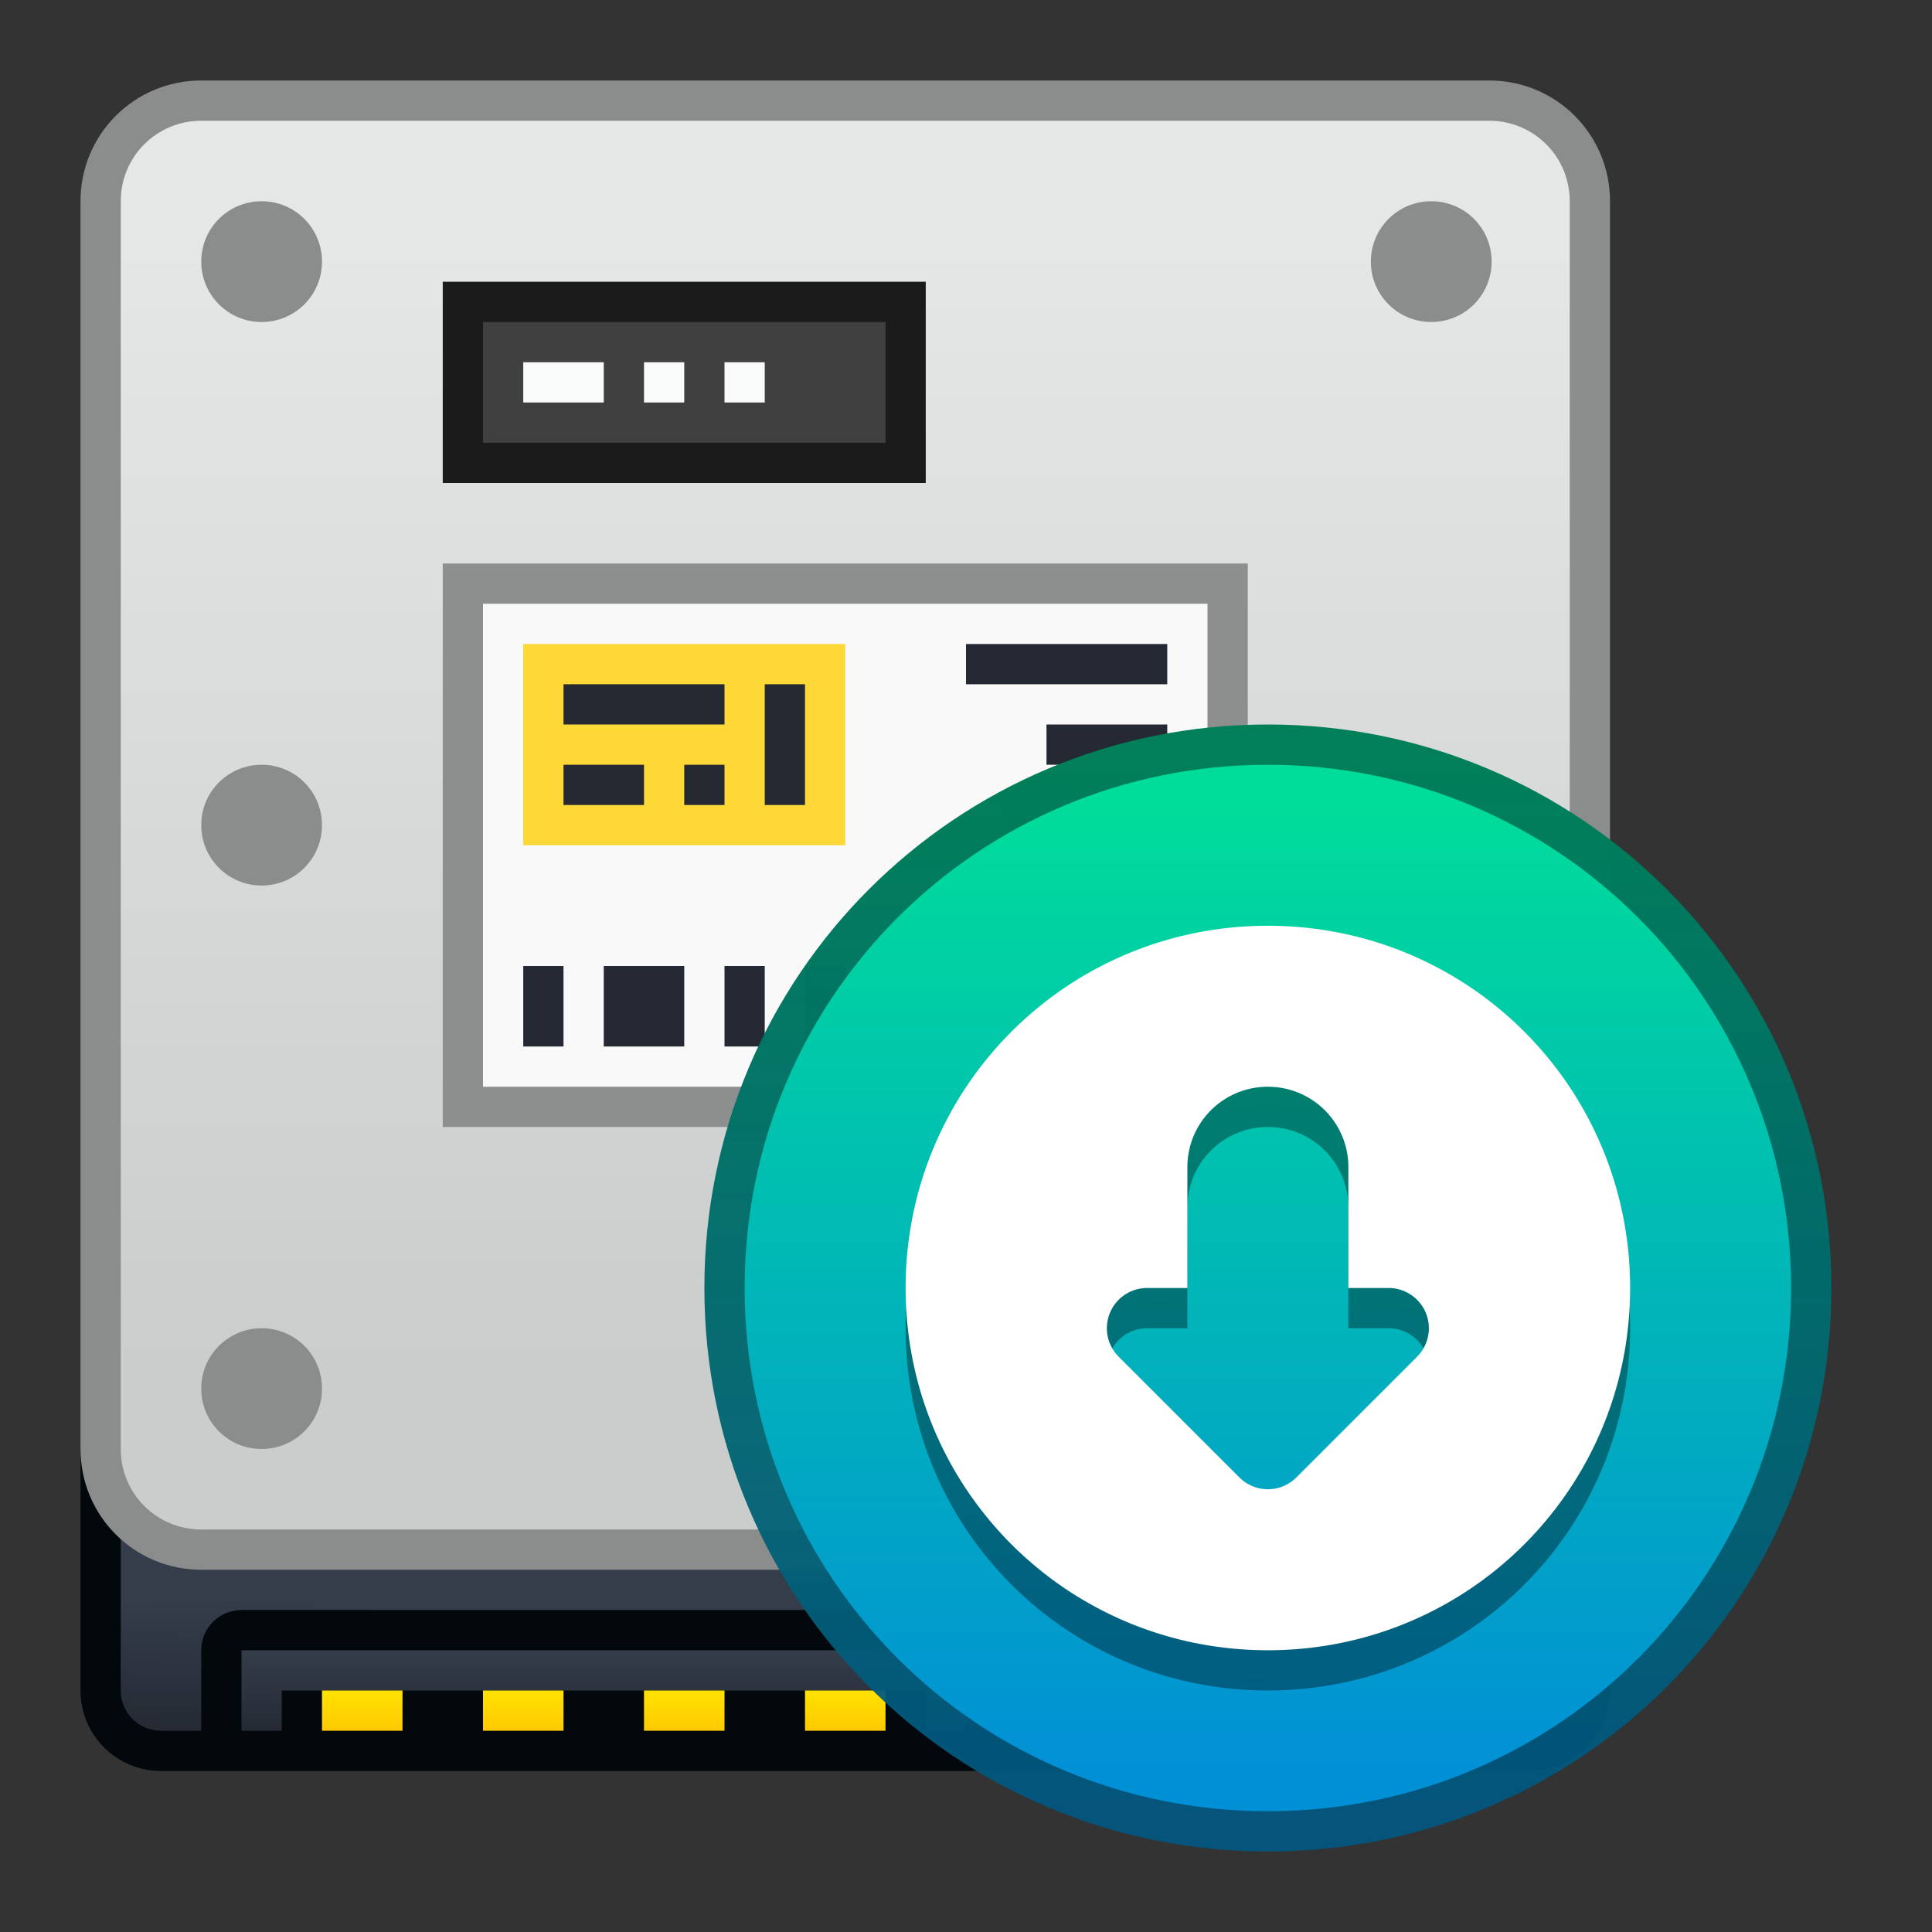 <?xml version="1.0" encoding="UTF-8" standalone="no"?>
<!-- Created with Inkscape (http://www.inkscape.org/) -->

<svg
   xmlns:dc="http://purl.org/dc/elements/1.1/"
   xmlns:cc="http://creativecommons.org/ns#"
   xmlns:rdf="http://www.w3.org/1999/02/22-rdf-syntax-ns#"
   xmlns:svg="http://www.w3.org/2000/svg"
   xmlns="http://www.w3.org/2000/svg"
   xmlns:xlink="http://www.w3.org/1999/xlink"
   xmlns:sodipodi="http://sodipodi.sourceforge.net/DTD/sodipodi-0.dtd"
   xmlns:inkscape="http://www.inkscape.org/namespaces/inkscape"
   width="48"
   height="48"
   viewBox="0 0 48 48"
   version="1.1"
   id="svg8"
   inkscape:version="0.92.2 2405546, 2018-03-11"
   sodipodi:docname="ubiquity-kde.svg">
  <rect x="0" y="0" width="48" height="48" fill="#333333" stroke="none"/>
  <title
     id="title7895">Antu icon Theme</title>
  <defs
     id="defs2">
    <linearGradient
       inkscape:collect="always"
       id="linearGradient956">
      <stop
         style="stop-color:#015680;stop-opacity:0.94"
         offset="0"
         id="stop952" />
      <stop
         style="stop-color:#007f59;stop-opacity:1"
         offset="1"
         id="stop954" />
    </linearGradient>
    <style
       type="text/css"
       id="current-color-scheme">
      .ColorScheme-Text {
        color:#122036;
      }
      </style>
    <style
       type="text/css"
       id="current-color-scheme-5">
      .ColorScheme-Text {
        color:#122036;
      }
      </style>
    <linearGradient
       inkscape:collect="always"
       id="linearGradient1378">
      <stop
         style="stop-color:#cbcccc;stop-opacity:1"
         offset="0"
         id="stop1374" />
      <stop
         style="stop-color:#e5e6e6;stop-opacity:1"
         offset="1"
         id="stop1376" />
    </linearGradient>
    <style
       id="current-color-scheme-2"
       type="text/css">
      .ColorScheme-Text {
        color:#122036;
      }
      </style>
    <style
       id="current-color-scheme-5-1"
       type="text/css">
      .ColorScheme-Text {
        color:#122036;
      }
      </style>
    <style
       id="current-color-scheme-3"
       type="text/css">
      .ColorScheme-Text {
        color:#122036;
      }
      </style>
    <style
       id="current-color-scheme-0"
       type="text/css">
      .ColorScheme-Text {
        color:#122036;
      }
      </style>
    <style
       id="current-color-scheme-53562"
       type="text/css">
      .ColorScheme-Text {
        color:#122036;
      }
      </style>
    <style
       id="current-color-scheme-5-9"
       type="text/css">
      .ColorScheme-Text {
        color:#122036;
      }
      </style>
    <style
       id="current-color-scheme-3-12"
       type="text/css">
      .ColorScheme-Text {
        color:#122036;
      }
      </style>
    <style
       id="current-color-scheme-53"
       type="text/css">
      .ColorScheme-Text {
        color:#122036;
      }
      </style>
    <style
       type="text/css"
       id="current-color-scheme-5-5">
      .ColorScheme-Text {
        color:#122036;
      }
      </style>
    <style
       type="text/css"
       id="current-color-scheme-6">
      .ColorScheme-Text {
        color:#122036;
      }
      </style>
    <style
       type="text/css"
       id="current-color-scheme-5-2">
      .ColorScheme-Text {
        color:#122036;
      }
      </style>
    <style
       id="current-color-scheme-2-7"
       type="text/css">
      .ColorScheme-Text {
        color:#122036;
      }
      </style>
    <style
       id="current-color-scheme-5-1-0"
       type="text/css">
      .ColorScheme-Text {
        color:#122036;
      }
      </style>
    <linearGradient
       gradientTransform="translate(3,2)"
       y2="38.846"
       x2="9.045"
       y1="42"
       x1="9"
       gradientUnits="userSpaceOnUse"
       id="linearGradient1319-0"
       xlink:href="#linearGradient4506"
       inkscape:collect="always" />
    <style
       id="current-color-scheme-3-2"
       type="text/css">
      .ColorScheme-Text {
        color:#122036;
      }
      </style>
    <style
       id="current-color-scheme-535"
       type="text/css">
      .ColorScheme-Text {
        color:#122036;
      }
      </style>
    <style
       type="text/css"
       id="current-color-scheme-5356">
      .ColorScheme-Text {
        color:#122036;
      }
      </style>
    <style
       type="text/css"
       id="current-color-scheme-5-29">
      .ColorScheme-Text {
        color:#122036;
      }
      </style>
    <style
       type="text/css"
       id="current-color-scheme-3-1">
      .ColorScheme-Text {
        color:#122036;
      }
      </style>
    <style
       type="text/css"
       id="current-color-scheme-53-2">
      .ColorScheme-Text {
        color:#122036;
      }
      </style>
    <linearGradient
       gradientUnits="userSpaceOnUse"
       y2="307.65"
       x2="35"
       y1="309.65"
       x1="35"
       id="linearGradient981-5"
       xlink:href="#linearGradient4619"
       inkscape:collect="always"
       gradientTransform="translate(4,1)" />
    <linearGradient
       id="linearGradient4627"
       inkscape:collect="always">
      <stop
         id="stop4623"
         offset="0"
         style="stop-color:#ffc900;stop-opacity:1" />
      <stop
         id="stop4625"
         offset="1"
         style="stop-color:#ffe200;stop-opacity:1" />
    </linearGradient>
    <linearGradient
       gradientTransform="translate(1,-3.8964844e-6)"
       gradientUnits="userSpaceOnUse"
       y2="309.65"
       x2="11"
       y1="310.65"
       x1="11"
       id="linearGradient1112"
       xlink:href="#linearGradient4627"
       inkscape:collect="always" />
    <linearGradient
       gradientUnits="userSpaceOnUse"
       y2="309.65"
       x2="11"
       y1="310.65"
       x1="11"
       id="linearGradient1112-1"
       xlink:href="#linearGradient4627"
       inkscape:collect="always"
       gradientTransform="translate(5,-7.7929688e-6)" />
    <linearGradient
       gradientUnits="userSpaceOnUse"
       y2="309.65"
       x2="11"
       y1="310.65"
       x1="11"
       id="linearGradient1112-8"
       xlink:href="#linearGradient4627"
       inkscape:collect="always"
       gradientTransform="translate(9,-7.7929688e-6)" />
    <linearGradient
       gradientUnits="userSpaceOnUse"
       y2="309.65"
       x2="11"
       y1="310.65"
       x1="11"
       id="linearGradient1112-3"
       xlink:href="#linearGradient4627"
       inkscape:collect="always"
       gradientTransform="translate(13,-7.7929688e-6)" />
    <linearGradient
       gradientTransform="translate(1,266.65)"
       gradientUnits="userSpaceOnUse"
       y2="42"
       x2="17"
       y1="44"
       x1="17"
       id="linearGradient1253"
       xlink:href="#linearGradient4506"
       inkscape:collect="always" />
    <linearGradient
       gradientTransform="translate(1,-266.65)"
       gradientUnits="userSpaceOnUse"
       y2="308.65"
       x2="30"
       y1="310.65"
       x1="30"
       id="linearGradient1261"
       xlink:href="#linearGradient4506"
       inkscape:collect="always" />
    <linearGradient
       inkscape:collect="always"
       id="linearGradient4506">
      <stop
         style="stop-color:#252a34;stop-opacity:1"
         offset="0"
         id="stop4502" />
      <stop
         style="stop-color:#353d4b;stop-opacity:1"
         offset="1"
         id="stop4504" />
    </linearGradient>
    <linearGradient
       gradientUnits="userSpaceOnUse"
       y2="309.65"
       x2="11"
       y1="310.65"
       x1="11"
       id="linearGradient1112-3-3"
       xlink:href="#linearGradient4627"
       inkscape:collect="always"
       gradientTransform="translate(18.406,-9.9964844e-6)" />
    <linearGradient
       gradientUnits="userSpaceOnUse"
       y2="309.65"
       x2="11"
       y1="310.65"
       x1="11"
       id="linearGradient1112-3-3-3"
       xlink:href="#linearGradient4627"
       inkscape:collect="always"
       gradientTransform="translate(20.406,-9.9964844e-6)" />
    <linearGradient
       gradientUnits="userSpaceOnUse"
       y2="309.65"
       x2="11"
       y1="310.65"
       x1="11"
       id="linearGradient1112-3-3-9"
       xlink:href="#linearGradient4627"
       inkscape:collect="always"
       gradientTransform="translate(22.406,-9.9964844e-6)" />
    <linearGradient
       inkscape:collect="always"
       id="linearGradient4619">
      <stop
         style="stop-color:#67d924;stop-opacity:1"
         offset="0"
         id="stop4615" />
      <stop
         style="stop-color:#a3eb1e;stop-opacity:1"
         offset="1"
         id="stop4617" />
    </linearGradient>
    <linearGradient
       inkscape:collect="always"
       xlink:href="#linearGradient1378"
       id="linearGradient1056"
       gradientUnits="userSpaceOnUse"
       gradientTransform="translate(0,-1)"
       x1="17"
       y1="300.65"
       x2="17"
       y2="272.65" />
    <style
       id="current-color-scheme-9"
       type="text/css">
      .ColorScheme-Text {
        color:#122036;
      }
      </style>
    <style
       id="current-color-scheme-5-7"
       type="text/css">
      .ColorScheme-Text {
        color:#122036;
      }
      </style>
    <style
       type="text/css"
       id="current-color-scheme-2-5">
      .ColorScheme-Text {
        color:#122036;
      }
      </style>
    <style
       type="text/css"
       id="current-color-scheme-5-1-03">
      .ColorScheme-Text {
        color:#122036;
      }
      </style>
    <style
       type="text/css"
       id="current-color-scheme-3-6">
      .ColorScheme-Text {
        color:#122036;
      }
      </style>
    <linearGradient
       gradientTransform="translate(-0.5,-4e-6)"
       gradientUnits="userSpaceOnUse"
       y2="286.65"
       x2="32"
       y1="310.65"
       x1="32"
       id="linearGradient1043-4"
       xlink:href="#linearGradient4622"
       inkscape:collect="always" />
    <linearGradient
       id="linearGradient924"
       inkscape:collect="always">
      <stop
         id="stop917"
         offset="0"
         style="stop-color:#015680;stop-opacity:0.94" />
      <stop
         id="stop920"
         offset="1"
         style="stop-color:#007f59;stop-opacity:0.825" />
    </linearGradient>
    <style
       type="text/css"
       id="current-color-scheme-535629">
      .ColorScheme-Text {
        color:#122036;
      }
      </style>
    <linearGradient
       inkscape:collect="always"
       id="linearGradient4622">
      <stop
         style="stop-color:#0190d5;stop-opacity:1"
         offset="0"
         id="stop4618" />
      <stop
         style="stop-color:#00dc9a;stop-opacity:1"
         offset="1"
         id="stop4620" />
    </linearGradient>
    <style
       id="current-color-scheme-5-12"
       type="text/css">
      .ColorScheme-Text {
        color:#122036;
      }
      </style>
    <style
       id="current-color-scheme-53-7"
       type="text/css">
      .ColorScheme-Text {
        color:#122036;
      }
      </style>
    <linearGradient
       inkscape:collect="always"
       xlink:href="#linearGradient956"
       id="linearGradient1073"
       x1="32"
       y1="311.65"
       x2="32"
       y2="285.65"
       gradientUnits="userSpaceOnUse" />
    <linearGradient
       inkscape:collect="always"
       xlink:href="#linearGradient924"
       id="linearGradient1081"
       x1="-66.5"
       y1="282.65"
       x2="-65.5"
       y2="258.65"
       gradientUnits="userSpaceOnUse" />
  </defs>
  <sodipodi:namedview
     id="base"
     pagecolor="#ffffff"
     bordercolor="#666666"
     borderopacity="1.0"
     inkscape:pageopacity="0.0"
     inkscape:pageshadow="2"
     inkscape:zoom="22.627416"
     inkscape:cx="35.114861"
     inkscape:cy="21.441337"
     inkscape:document-units="px"
     inkscape:current-layer="layer1"
     showgrid="true"
     units="px"
     inkscape:window-width="1360"
     inkscape:window-height="711"
     inkscape:window-x="0"
     inkscape:window-y="28"
     inkscape:window-maximized="1"
     objecttolerance="10"
     gridtolerance="10"
     guidetolerance="10">
    <inkscape:grid
       type="xygrid"
       id="grid7897"
       empspacing="4" />
  </sodipodi:namedview>
  <g
     inkscape:label="Capa 1"
     inkscape:groupmode="layer"
     id="layer1"
     transform="translate(0,-266.65)">
    <g
       inkscape:label="Capa 1"
       id="layer1-06"
       transform="translate(-3,-1)">
      <g
         id="layer1-92"
         inkscape:label="Capa 1"
         transform="translate(3,1)">
        <g
           transform="translate(-3,-1)"
           inkscape:label="Capa 1"
           id="layer1-9-2">
          <g
             id="g1066-3-6"
             transform="translate(3,2)">
            <path
               style="opacity:1;fill:#03080d;fill-opacity:0.98;stroke:none;stroke-width:2;stroke-linecap:round;stroke-linejoin:round;stroke-miterlimit:4;stroke-dasharray:none;stroke-opacity:1"
               d="m 2,301.65 v 2 1 3 c 0,1.108 0.892,2 2,2 h 34 c 1.108,0 2,-0.892 2,-2 v -3 -1 -2 H 38 4 Z"
               id="rect979-6-1"
               inkscape:connector-curvature="0"
               sodipodi:nodetypes="cccsssscccccc" />
            <path
               inkscape:connector-curvature="0"
               style="opacity:1;fill:url(#linearGradient1319-0);fill-opacity:1;stroke:none;stroke-width:2;stroke-linecap:round;stroke-linejoin:round;stroke-miterlimit:4;stroke-dasharray:none;stroke-opacity:1"
               d="m 6,37 v 1 3 2 c 0,0.554 0.446,1 1,1 H 8 V 42 C 8,41.723 8.112,41.474 8.293,41.293 8.474,41.112 8.723,41 9,41 h 26 c 0.277,0 0.526,0.112 0.707,0.293 C 35.888,41.474 36,41.723 36,42 v 2 h 5 c 0.554,0 1,-0.446 1,-1 V 41 38 37 H 41 7 Z"
               id="rect981-0-8"
               transform="translate(-3,264.65)" />
            <path
               style="opacity:1;fill:#8b8c8c;fill-opacity:1;stroke:none;stroke-width:2;stroke-linecap:round;stroke-linejoin:round;stroke-miterlimit:4;stroke-dasharray:none;stroke-opacity:1"
               d="m 5,267.65 h 32 c 1.662,0 3,1.338 3,3 v 31 c 0,1.662 -1.338,3 -3,3 H 5 c -1.662,0 -3,-1.338 -3,-3 v -31 c 0,-1.662 1.338,-3 3,-3 z"
               id="rect975-6-7"
               inkscape:connector-curvature="0"
               sodipodi:nodetypes="sssssssss" />
            <path
               style="opacity:1;fill:url(#linearGradient1056);fill-opacity:1;stroke:none;stroke-width:2;stroke-linecap:round;stroke-linejoin:round;stroke-miterlimit:4;stroke-dasharray:none;stroke-opacity:1"
               d="m 5,268.65 c -1.108,0 -2,0.892 -2,2 v 31 c 0,1.108 0.892,2 2,2 h 32 c 1.108,0 2,-0.892 2,-2 v -31 c 0,-1.108 -0.892,-2 -2,-2 z"
               id="rect977-2-9"
               inkscape:connector-curvature="0"
               sodipodi:nodetypes="sssssssss" />
          </g>
          <g
             id="layer1-7-2"
             inkscape:label="Capa 1"
             transform="translate(8e-6,1.5e-5)">
            <g
               transform="translate(35,-15)"
               id="g1535-8">
              <g
                 transform="translate(-35,15)"
                 id="g911-9">
                <g
                   transform="translate(-24,-4)"
                   id="g5422-7">
                  <g
                     inkscape:label="Capa 1"
                     id="layer1-6-0-3"
                     transform="matrix(1.467,0,0,1.467,24.533,-142.903)">
                    <g
                       id="g1473-9-6"
                       transform="translate(31,2)" />
                  </g>
                  <g
                     inkscape:label="Capa 1"
                     id="layer1-6-1-1"
                     transform="matrix(1.467,0,0,1.467,24.733,-143.037)">
                    <g
                       id="g1605-2-2"
                       style="opacity:0.98"
                       transform="translate(19,-12)">
                      <g
                         transform="translate(-24,295.65)"
                         style="fill:none;fill-rule:evenodd;stroke:none;stroke-width:1;stroke-linejoin:round"
                         id="Page-1-6-9">
                        <g
                           style="stroke:#333333;stroke-width:2"
                           id="Artboard-4-0-3"
                           transform="translate(-532,-115)">
                          <g
                             id="12-6-1"
                             transform="translate(532,115)" />
                        </g>
                      </g>
                    </g>
                  </g>
                </g>
              </g>
            </g>
          </g>
          <path
             style="opacity:1;fill:url(#linearGradient981-5);fill-opacity:1;stroke:none;stroke-width:2;stroke-linecap:round;stroke-linejoin:round;stroke-miterlimit:4;stroke-dasharray:none;stroke-opacity:1"
             d="m 37.989,308.65 h 1.022 c 0.548,0 0.989,0.441 0.989,0.989 v 0.022 c 0,0.548 -0.441,0.989 -0.989,0.989 H 37.989 C 37.441,310.65 37,310.209 37,309.661 v -0.022 c 0,-0.548 0.441,-0.989 0.989,-0.989 z"
             id="rect885-9"
             inkscape:connector-curvature="0" />
          <path
             style="opacity:1;fill:url(#linearGradient1253);fill-opacity:1;stroke:none;stroke-width:2;stroke-linecap:round;stroke-linejoin:round;stroke-miterlimit:4;stroke-dasharray:none;stroke-opacity:1"
             d="m 9,308.65 v 2 h 1 v -1 h 1 15 v 1 h 1 v -1 -1 H 26 11 10 Z"
             id="rect1029"
             inkscape:connector-curvature="0" />
          <path
             inkscape:connector-curvature="0"
             style="opacity:1;fill:url(#linearGradient1261);fill-opacity:1;stroke:none;stroke-width:2;stroke-linecap:round;stroke-linejoin:round;stroke-miterlimit:4;stroke-dasharray:none;stroke-opacity:1"
             d="m 28,42 v 1 1 h 1 v -1 h 1 v 1 h 1 v -1 h 1 v 1 h 1 v -1 h 1 v 1 h 1 v -1 -1 z"
             transform="translate(0,266.65)"
             id="rect1043" />
          <path
             inkscape:connector-curvature="0"
             style="opacity:1;fill:url(#linearGradient1112);fill-opacity:1;stroke:none;stroke-width:2;stroke-linecap:round;stroke-linejoin:round;stroke-miterlimit:4;stroke-dasharray:none;stroke-opacity:1"
             d="m 11,309.65 h 2 v 1 h -2 z"
             id="rect1045" />
          <path
             inkscape:connector-curvature="0"
             style="opacity:1;fill:url(#linearGradient1112-1);fill-opacity:1;stroke:none;stroke-width:2;stroke-linecap:round;stroke-linejoin:round;stroke-miterlimit:4;stroke-dasharray:none;stroke-opacity:1"
             d="m 15,309.65 h 2 v 1 h -2 z"
             id="rect1045-7" />
          <path
             inkscape:connector-curvature="0"
             style="opacity:1;fill:url(#linearGradient1112-8);fill-opacity:1;stroke:none;stroke-width:2;stroke-linecap:round;stroke-linejoin:round;stroke-miterlimit:4;stroke-dasharray:none;stroke-opacity:1"
             d="m 19,309.65 h 2 v 1 h -2 z"
             id="rect1045-0" />
          <path
             inkscape:connector-curvature="0"
             style="opacity:1;fill:url(#linearGradient1112-3);fill-opacity:1;stroke:none;stroke-width:2;stroke-linecap:round;stroke-linejoin:round;stroke-miterlimit:4;stroke-dasharray:none;stroke-opacity:1"
             d="m 23,309.65 h 2 v 1 h -2 z"
             id="rect1045-06" />
          <path
             inkscape:connector-curvature="0"
             style="opacity:1;fill:url(#linearGradient1112-3-3);fill-opacity:1;stroke:none;stroke-width:2;stroke-linecap:round;stroke-linejoin:round;stroke-miterlimit:4;stroke-dasharray:none;stroke-opacity:1"
             d="m 29,309.65 h 1 V 310.65 h -1 z"
             id="rect1045-06-5" />
          <path
             inkscape:connector-curvature="0"
             style="opacity:1;fill:url(#linearGradient1112-3-3-3);fill-opacity:1;stroke:none;stroke-width:2;stroke-linecap:round;stroke-linejoin:round;stroke-miterlimit:4;stroke-dasharray:none;stroke-opacity:1"
             d="m 31,309.65 h 1 V 310.65 h -1 z"
             id="rect1045-06-5-2" />
          <path
             inkscape:connector-curvature="0"
             style="opacity:1;fill:url(#linearGradient1112-3-3-9);fill-opacity:1;stroke:none;stroke-width:2;stroke-linecap:round;stroke-linejoin:round;stroke-miterlimit:4;stroke-dasharray:none;stroke-opacity:1"
             d="m 33,309.65 h 1 V 310.65 h -1 z"
             id="rect1045-06-5-7" />
        </g>
        <path
           style="opacity:1;fill:#8b8c8c;fill-opacity:1;stroke:none;stroke-width:2;stroke-linecap:round;stroke-linejoin:round;stroke-miterlimit:4;stroke-dasharray:none;stroke-opacity:1"
           d="m 6.5,271.65 c 0.831,0 1.5,0.669 1.5,1.5 0,0.831 -0.669,1.5 -1.5,1.5 -0.831,0 -1.5,-0.669 -1.5,-1.5 0,-0.831 0.669,-1.5 1.5,-1.5 z"
           id="path950-2"
           inkscape:connector-curvature="0" />
        <path
           style="opacity:1;fill:#8b8c8c;fill-opacity:1;stroke:none;stroke-width:2;stroke-linecap:round;stroke-linejoin:round;stroke-miterlimit:4;stroke-dasharray:none;stroke-opacity:1"
           d="m 35.559,271.65 c 0.831,0 1.5,0.669 1.5,1.5 0,0.831 -0.669,1.5 -1.5,1.5 -0.831,0 -1.5,-0.669 -1.5,-1.5 0,-0.831 0.669,-1.5 1.5,-1.5 z"
           id="path948-0"
           inkscape:connector-curvature="0" />
        <path
           style="opacity:1;fill:#8b8c8c;fill-opacity:1;stroke:none;stroke-width:2;stroke-linecap:round;stroke-linejoin:round;stroke-miterlimit:4;stroke-dasharray:none;stroke-opacity:1"
           d="m 6.5,299.65 c 0.831,0 1.5,0.669 1.5,1.5 0,0.831 -0.669,1.5 -1.5,1.5 -0.831,0 -1.5,-0.669 -1.5,-1.5 0,-0.831 0.669,-1.5 1.5,-1.5 z"
           id="path942-2"
           inkscape:connector-curvature="0" />
        <path
           style="opacity:1;fill:#a5a6a6;fill-opacity:1;stroke:none;stroke-width:2;stroke-linecap:round;stroke-linejoin:round;stroke-miterlimit:4;stroke-dasharray:none;stroke-opacity:1"
           d="m 35.5,299.65 c 0.831,0 1.5,0.669 1.5,1.5 0,0.831 -0.669,1.5 -1.5,1.5 -0.831,0 -1.5,-0.669 -1.5,-1.5 0,-0.831 0.669,-1.5 1.5,-1.5 z"
           id="rect977-4"
           inkscape:connector-curvature="0" />
      </g>
      <g
         id="layer1-7-3"
         inkscape:label="Capa 1"
         transform="translate(8e-6,1.5e-5)">
        <g
           transform="translate(35,-15)"
           id="g1535-7">
          <g
             transform="translate(-35,15)"
             id="g911-5">
            <g
               transform="translate(-24,-4)"
               id="g5422-9">
              <g
                 inkscape:label="Capa 1"
                 id="layer1-6-0-2"
                 transform="matrix(1.467,0,0,1.467,24.533,-142.903)">
                <g
                   id="g1473-9-2"
                   transform="translate(31,2)" />
              </g>
              <g
                 inkscape:label="Capa 1"
                 id="layer1-6-1-8"
                 transform="matrix(1.467,0,0,1.467,24.733,-143.037)">
                <g
                   id="g1605-2-9"
                   style="opacity:0.98"
                   transform="translate(19,-12)">
                  <g
                     transform="translate(-24,295.65)"
                     style="fill:none;fill-rule:evenodd;stroke:none;stroke-width:1;stroke-linejoin:round"
                     id="Page-1-6-7">
                    <g
                       style="stroke:#333333;stroke-width:2"
                       id="Artboard-4-0-36"
                       transform="translate(-532,-115)">
                      <g
                         id="12-6-12"
                         transform="translate(532,115)" />
                    </g>
                  </g>
                </g>
              </g>
            </g>
          </g>
        </g>
      </g>
      <g
         transform="translate(-28.478,-3.243)"
         id="layer1-1"
         inkscape:label="Capa 1">
        <g
           transform="translate(13,-7)"
           id="g1645">
          <g
             inkscape:label="Capa 1"
             id="layer1-2"
             transform="translate(31,26)" />
          <g
             id="g1176">
            <g
               transform="translate(-57,-96)"
               id="g894">
              <path
                 inkscape:connector-curvature="0"
                 style="opacity:0.98;fill:#181818;fill-opacity:1;stroke:none;stroke-width:2;stroke-linecap:round;stroke-linejoin:round;stroke-miterlimit:4;stroke-dasharray:none;stroke-dashoffset:0;stroke-opacity:1"
                 d="m 86.478,380.893 h 12 v 5 h -12 z"
                 id="rect1082-2" />
              <path
                 inkscape:connector-curvature="0"
                 style="opacity:0.98;fill:#414141;fill-opacity:1;stroke:none;stroke-width:2;stroke-linecap:round;stroke-linejoin:round;stroke-miterlimit:4;stroke-dasharray:none;stroke-dashoffset:0;stroke-opacity:1"
                 d="m 87.478,381.893 h 10 v 3 h -10 z"
                 id="rect1084-7" />
              <path
                 inkscape:connector-curvature="0"
                 style="opacity:0.98;fill:#fdffff;fill-opacity:1;stroke:none;stroke-width:2;stroke-linecap:round;stroke-linejoin:round;stroke-miterlimit:4;stroke-dasharray:none;stroke-dashoffset:0;stroke-opacity:1"
                 d="m 88.478,382.893 h 2 v 1 h -2 z"
                 id="rect1098-0" />
              <path
                 inkscape:connector-curvature="0"
                 style="opacity:0.98;fill:#fdffff;fill-opacity:1;stroke:none;stroke-width:2;stroke-linecap:round;stroke-linejoin:round;stroke-miterlimit:4;stroke-dasharray:none;stroke-dashoffset:0;stroke-opacity:1"
                 d="m 91.478,382.893 h 1 v 1 h -1 z"
                 id="rect1100-9" />
              <path
                 inkscape:connector-curvature="0"
                 style="opacity:0.98;fill:#fdffff;fill-opacity:1;stroke:none;stroke-width:2;stroke-linecap:round;stroke-linejoin:round;stroke-miterlimit:4;stroke-dasharray:none;stroke-dashoffset:0;stroke-opacity:1"
                 d="m 93.478,382.893 h 1 v 1 h -1 z"
                 id="rect1102-3" />
            </g>
          </g>
        </g>
      </g>
    </g>
    <path
       inkscape:connector-curvature="0"
       id="path950"
       d="m 6.5,285.65 c 0.831,0 1.5,0.669 1.5,1.5 0,0.831 -0.669,1.5 -1.5,1.5 -0.831,0 -1.5,-0.669 -1.5,-1.5 0,-0.831 0.669,-1.5 1.5,-1.5 z"
       style="opacity:1;fill:#8b8c8c;fill-opacity:1;stroke:none;stroke-width:2;stroke-linecap:round;stroke-linejoin:round;stroke-miterlimit:4;stroke-dasharray:none;stroke-opacity:1" />
    <path
       inkscape:connector-curvature="0"
       id="rect977-5"
       d="m 35,299.65 c 0.831,0 1.5,0.669 1.5,1.5 0,0.831 -0.669,1.5 -1.5,1.5 -0.831,0 -1.5,-0.669 -1.5,-1.5 0,-0.831 0.669,-1.5 1.5,-1.5 z"
       style="opacity:1;fill:#a5a6a6;fill-opacity:1;stroke:none;stroke-width:2;stroke-linecap:round;stroke-linejoin:round;stroke-miterlimit:4;stroke-dasharray:none;stroke-opacity:1" />
    <g
       transform="translate(52,3)"
       id="g1039">
      <path
         inkscape:connector-curvature="0"
         style="opacity:0.99;vector-effect:none;fill:#8c8d8d;fill-opacity:1;stroke:none;stroke-width:2;stroke-linecap:round;stroke-linejoin:round;stroke-miterlimit:4;stroke-dasharray:none;stroke-dashoffset:0;stroke-opacity:1"
         d="m -41,277.65 h 20 v 14 h -20 z"
         id="rect946" />
      <path
         inkscape:connector-curvature="0"
         style="opacity:0.99;vector-effect:none;fill:#fafafa;fill-opacity:1;stroke:none;stroke-width:2;stroke-linecap:round;stroke-linejoin:round;stroke-miterlimit:4;stroke-dasharray:none;stroke-dashoffset:0;stroke-opacity:1"
         d="m -40,278.65 h 18 v 12 h -18 z"
         id="rect948" />
      <path
         inkscape:connector-curvature="0"
         style="opacity:0.99;vector-effect:none;fill:#fdd835;fill-opacity:1;stroke:none;stroke-width:2;stroke-linecap:round;stroke-linejoin:round;stroke-miterlimit:4;stroke-dasharray:none;stroke-dashoffset:0;stroke-opacity:1"
         d="m -39,279.65 h 8 v 5 h -8 z"
         id="rect953" />
      <path
         id="rect955"
         d="m -28,279.65 v 1 h 5 v -1 z m -10,1 v 1 h 4 v -1 z m 5,0 v 3 h 1 v -3 z m 7,1 v 1 h 3 v -1 z m -12,1 v 1 h 2 v -1 z m 3,0 v 1 h 1 v -1 z m 8,1 v 1 h 4 v -1 z m -12,4 v 2 h 1 v -2 z m 2,0 v 2 h 2 v -2 z m 3,0 v 2 h 1 v -2 z m 2,0 v 2 h 1 v -2 z m 2,0 v 2 h 2 v -2 z m 3,0 v 2 h 1 v -2 z m 2,0 v 2 h 2 v -2 z"
         style="opacity:0.99;vector-effect:none;fill:#242833;fill-opacity:1;stroke:none;stroke-width:2;stroke-linecap:round;stroke-linejoin:round;stroke-miterlimit:4;stroke-dasharray:none;stroke-dashoffset:0;stroke-opacity:1"
         inkscape:connector-curvature="0" />
    </g>
    <path
       inkscape:connector-curvature="0"
       id="rect992-5"
       d="m 31.5,284.65 c 7.756,0 14,6.244 14,14 v 4e-5 c 0,7.756 -6.244,14 -14,14 -7.756,0 -14,-6.244 -14,-14 v -4e-5 c 0,-7.756 6.244,-14 14,-14 z"
       style="opacity:1;fill:url(#linearGradient1073);fill-opacity:1;stroke:none;stroke-width:2;stroke-linecap:round;stroke-linejoin:round;stroke-miterlimit:4;stroke-dasharray:none;stroke-opacity:1" />
    <path
       inkscape:connector-curvature="0"
       id="rect992-2-4"
       d="m 31.5,285.65 c 7.202,0 13,5.798 13,13 v 4e-5 c 0,7.202 -5.798,13 -13,13 -7.202,0 -13,-5.798 -13,-13 v -4e-5 c 0,-7.202 5.798,-13 13,-13 z"
       style="opacity:1;fill:url(#linearGradient1043-4);fill-opacity:1.0;stroke:none;stroke-width:1.857;stroke-linecap:round;stroke-linejoin:round;stroke-miterlimit:4;stroke-dasharray:none;stroke-opacity:1" />
    <g
       transform="translate(59.5,44)"
       inkscape:label="Capa 1"
       id="layer1-0">
      <g
         id="g7878-3-7"
         transform="translate(39,-16)">
        <path
           id="path7212-4-6-3-2-6"
           d="m -67,262.65 c -4.986,0 -9,4.014 -9,9 0,4.986 4.014,9 9,9 4.986,0 9,-4.014 9,-9 0,-4.986 -4.014,-9 -9,-9 z m 0,4 c 1.108,0 2,0.892 2,2 v 3 h 1 a 1,1 0 0 1 0.707,1.707 l -3,3 a 1,1 0 0 1 -1.414,0 l -3,-3 A 1,1 0 0 1 -70,271.65 h 1 v -3 c 0,-1.108 0.892,-2 2,-2 z"
           style="opacity:1;fill:url(#linearGradient1081);fill-opacity:1;stroke:none;stroke-width:1;stroke-opacity:1"
           inkscape:connector-curvature="0" />
        <path
           id="path7212-4-6-3-5"
           d="m -67,261.65 c -4.986,0 -9,4.014 -9,9 0,4.986 4.014,9 9,9 4.986,0 9,-4.014 9,-9 0,-4.986 -4.014,-9 -9,-9 z m 0,4 c 1.108,0 2,0.892 2,2 v 3 h 1 a 1,1 0 0 1 0.707,1.707 l -3,3 a 1,1 0 0 1 -1.414,0 l -3,-3 A 1,1 0 0 1 -70,270.65 h 1 v -3 c 0,-1.108 0.892,-2 2,-2 z"
           style="opacity:1;fill:#ffffff;fill-opacity:1;stroke:none;stroke-width:1;stroke-opacity:1"
           inkscape:connector-curvature="0" />
      </g>
    </g>
  </g>
</svg>
